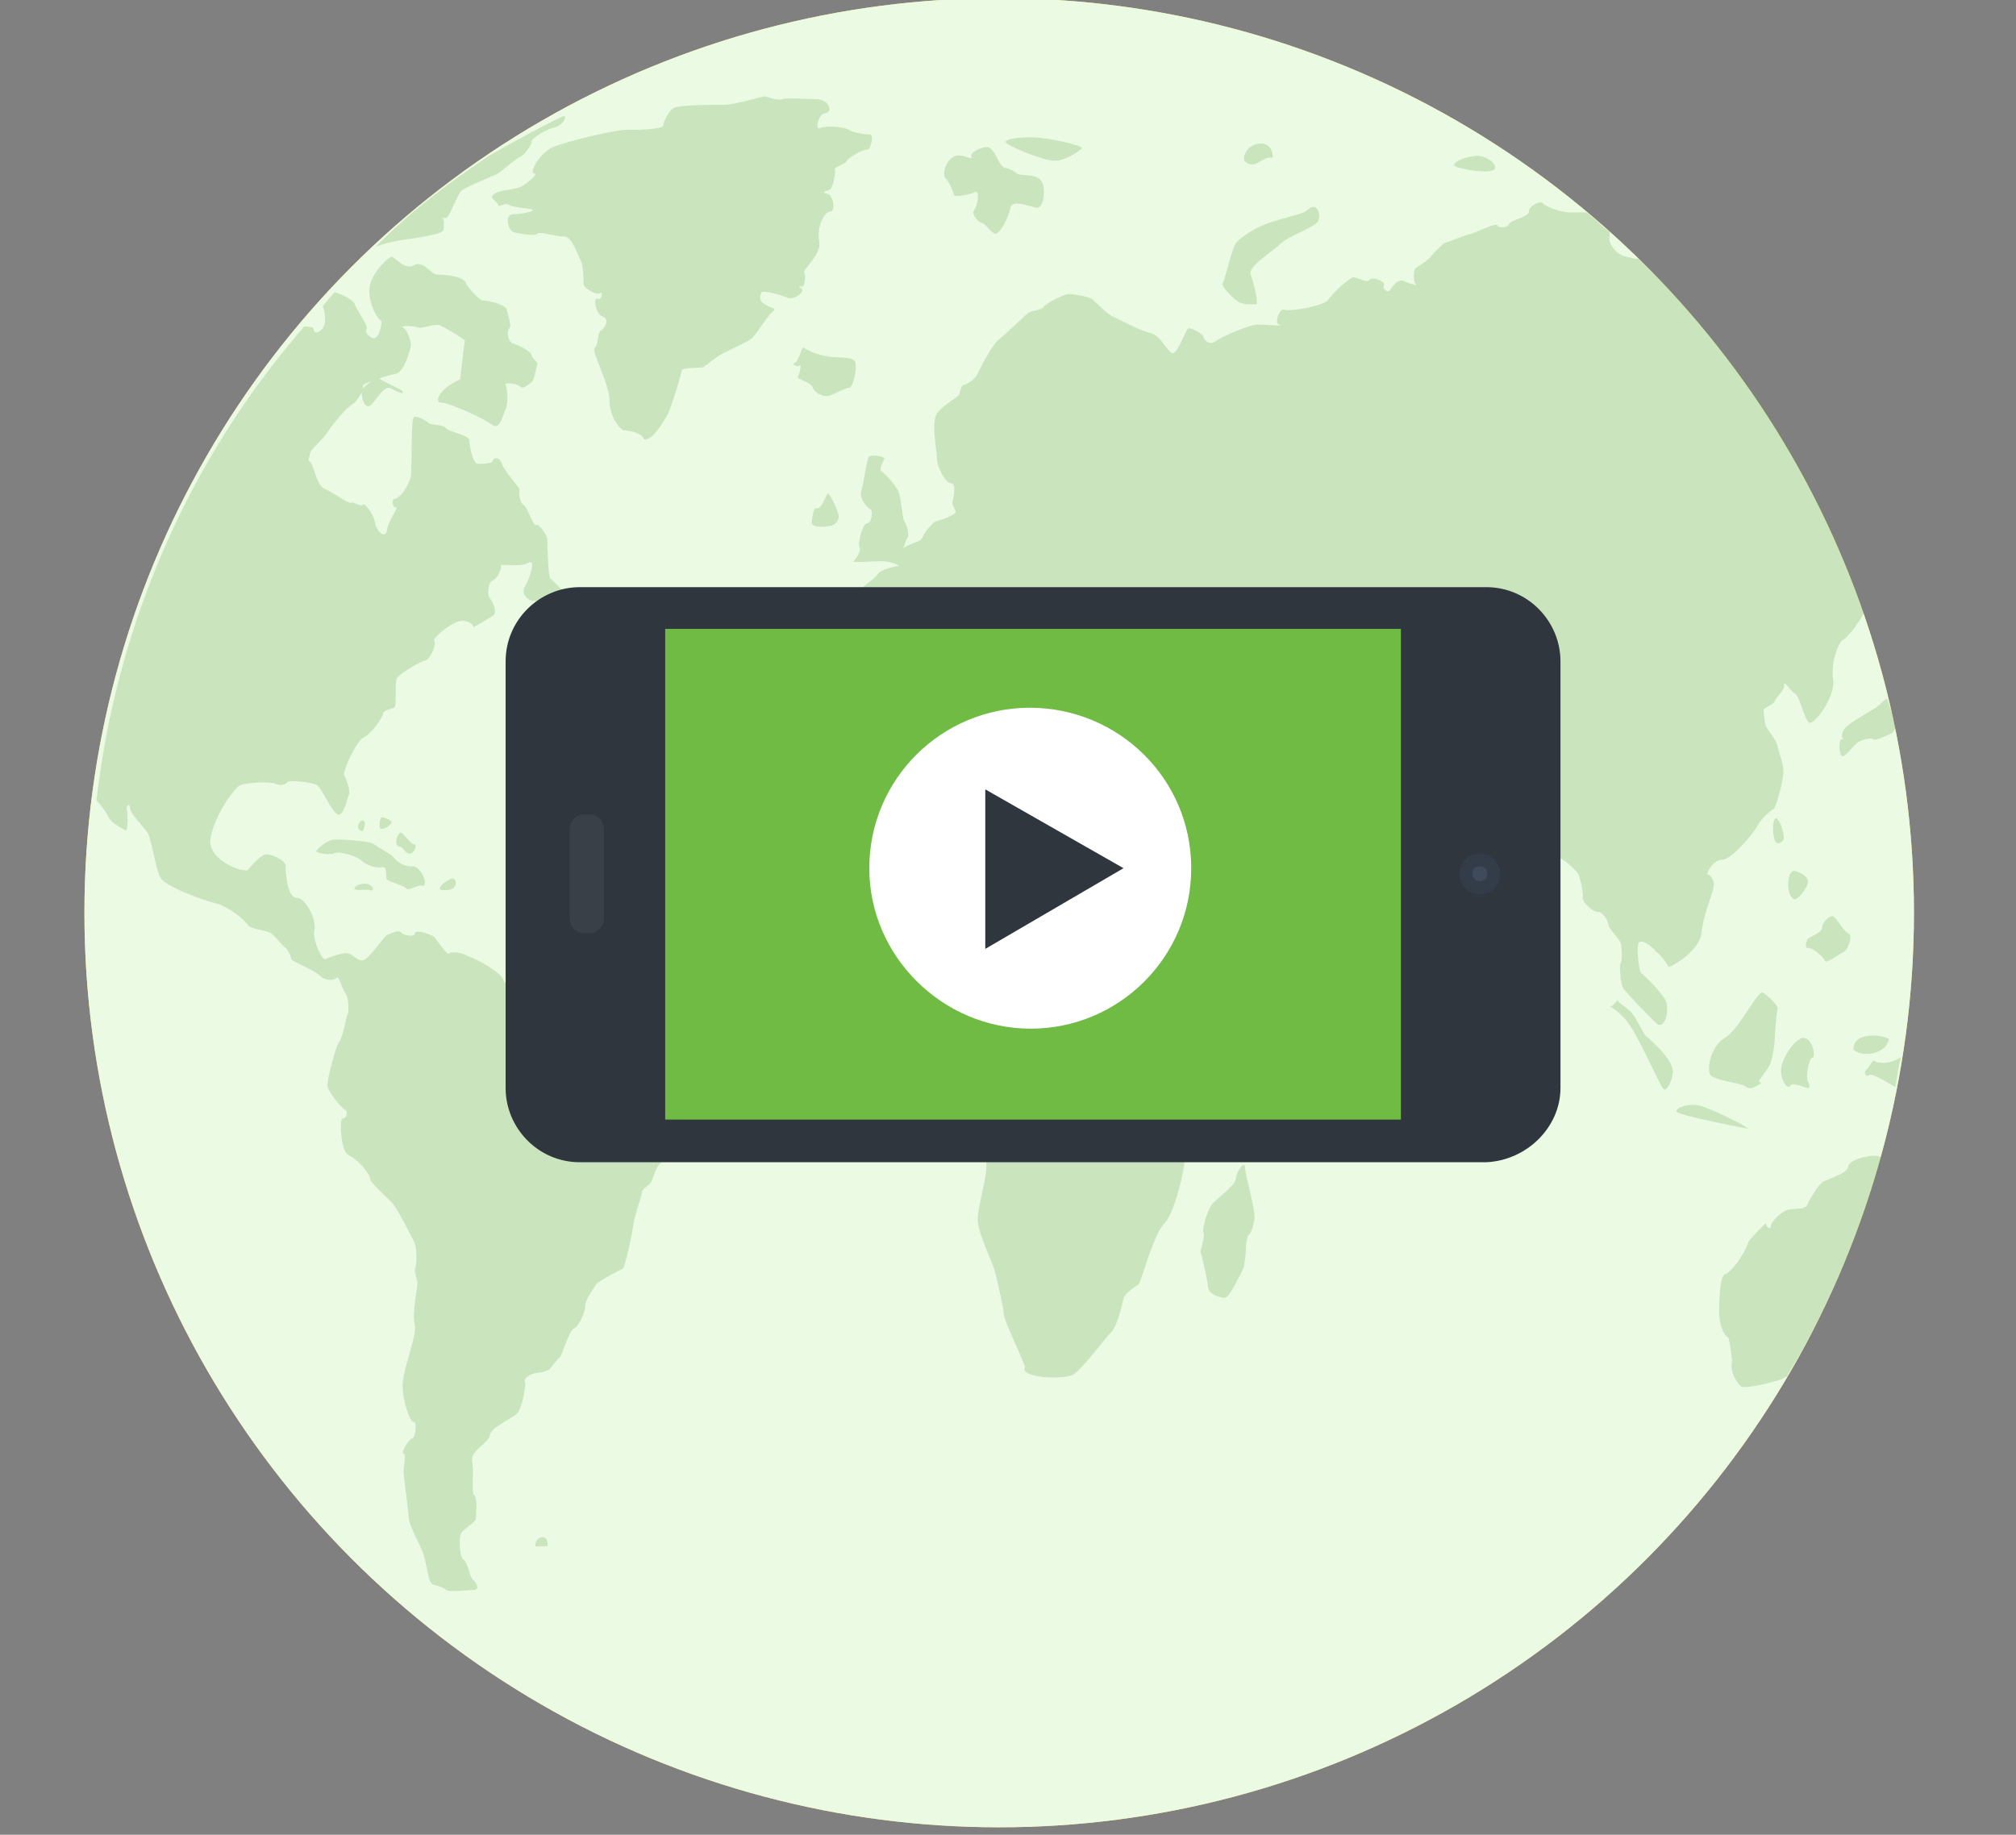 <?xml version="1.0" encoding="utf-8"?>
<!-- Generator: Adobe Illustrator 25.3.1, SVG Export Plug-In . SVG Version: 6.00 Build 0)  -->
<svg version="1.1" id="Layer_1" xmlns="http://www.w3.org/2000/svg" xmlns:xlink="http://www.w3.org/1999/xlink" x="0px" y="0px"
	 viewBox="0 0 217.3 197.8" style="enable-background:new 0 0 217.3 197.8;" xml:space="preserve">
<rect x="0" y="0" width="217.3" height="197.8" fill="#808080" stroke="none"/>
<style type="text/css">
	.st0{fill:#FFD55C;}
	.st1{fill:#EBFAE3;}
	.st2{opacity:0.24;}
	.st3{fill:#5FA344;}
	.st4{fill:none;}
	.st5{fill:#30363D;}
	.st6{fill:#6FBB44;}
	.st7{fill:#394047;}
	.st8{fill:#333C49;}
	.st9{fill:#3F4A5A;}
	.st10{fill:#FFFFFF;}
</style>
<g>
	<circle class="st0" cx="107.7" cy="98.4" r="98.6"/>
	<g>
		<g>
			<circle id="SVGID_1_" class="st1" cx="107.7" cy="98.4" r="98.6"/>
		</g>
	</g>
</g>
<g>
	<g class="st2">
		<g>
			<path class="st3" d="M202.1,124.6c-1.3,0-2.9,0.6-2.9,1.2s-1.8,1.2-2.5,1.5c-0.6,0.2-1.6,1.9-1.9,2.6c-0.3,0.6-1.6,0.3-2.3,0.6
				c-0.5,0.2-1.6,1.2-1.6,1.6s-0.3,0.5-0.6-0.2c0,0,0,0-0.9,0.9c-0.9,1-0.9,1-0.9,1c-0.5,1.5-1.9,3.4-2.6,3.6
				c-0.5,0.2-0.6,2.8-0.6,3.9c0,1.2,0.3,2.5,1,2.9c0,0,0,0,0.2,0.9c0.2,1.6,0.2,1.6,0.2,1.6c-0.3,1.3,0.6,2.5,1,2.8
				c0.3,0.2,2.8-0.3,3.6-0.6c0.3,0,0.9-0.3,1.3-0.5c4.4-7.3,7.8-15.1,10.2-23.6C202.4,124.6,202.3,124.6,202.1,124.6z"/>
			<path class="st3" d="M39.9,127c-0.2,0.3,1.6,1.9,2.3,2.6c0.6,0.6,2.1,3.6,2.5,4.4c0.3,1,0.2,2.5,0,2.9c0,0.3,0.3,1.2,0.3,1.5
				s-0.6,3.2-0.3,4.4s-1.3,4.7-1.3,6.6c0,1.8,0.9,4.1,1.2,3.9c0.3-0.2,0.3,1.6-0.2,1.8s-1.2,1.6-0.9,1.6s0,1.5,0,1.9
				s0.5,4.3,0.6,5.3c0.2,1,1.5,3.2,1.6,3.9c0.2,0.6,0.5,2.3,0.6,2.5c0,0.2,0.3,0.5,0.3,0.5s1.2,0.3,1.5,0.6s2.5,0,3.1,0
				c0.6-0.2,0-0.9-0.3-1.2s-0.5-1.9-1-2.1c-0.3-0.2-0.5-2.3-0.2-2.8s1.6-1.2,1.6-1.6s0.2-2.3-0.2-2.5c-0.3-0.3,0-2.5-0.2-3.6
				c-0.3-1.2,1.9-2.1,1.9-2.9c0.2-0.9,2.5-1.8,2.9-2.3c0.5-0.3,1-2.9,0.9-3.4c-0.3-0.5,0.9-1,1.3-1c0.5,0,1.2-0.3,1.2-0.3
				c0.2,0,0.9-1.2,1.2-1.3c0.3-0.3,1-2.9,1.6-3.2s1.2-1.9,1.2-2.5s0.9-1.8,1.2-2.3c0.3-0.3,2.5-1.5,2.8-1.6c0.3-0.2,1-3.6,1.2-4.9
				s0.9-2.9,0.9-3.4c0-0.3,0.9-0.9,0.9-0.9c0.2-0.2,0.6-1.8,1-2.1c0.3-0.3,1.6-1.9,1.6-2.3s0.2-1.2,0.3-1.9c0,0,0,0,0-0.9
				c0-1.3,0-1.3,0-1.3c-0.3-1.2-1.6-2.5-1.8-2.1c-0.3,0.3-1.6-1-2.5-1.2c-0.6-0.3-2.5-0.5-2.8-0.5s-1.9-1.2-2.6-1.5
				c-0.6-0.2-2.5-0.5-2.8-0.9c-0.3-0.2-0.9-2.8-2.1-3.6c-1.3-0.9-3.8-2.8-4.1-3.6c-0.3-0.9-2.9-2.3-3.8-2.6
				c-0.9-0.5-1.9-0.5-2.1-0.3c-0.2,0.2-1.2-1.3-1.6-1.8c-0.5-0.3-2.1-0.9-2.1-0.3c0,0.3-1.2,0.2-1.5-0.2c-0.2-0.3-1.2,0.2-1.5,0.3
				c-0.3,0.2-1.6,2.1-2.3,2.6s-1.3-0.5-1.8-0.6c-0.3-0.2-1.9,0.3-2.5,0.6c-0.3,0.3-1.5-2.1-1.2-3.2c0.2-1.2-1-3.4-1.9-3.4
				c-1,0-1.2-2.5-1.2-3.2c0.2-0.9-1.6-1.5-2.1-1.5s-1.6,1.2-1.9,1.6c-0.2,0.6-4.6-0.9-4.1-3.4c0.5-2.6,2.6-5.3,3.1-5.6
				c0.5-0.3,3.2-0.5,3.9-0.2c0.6,0.3,1.2,0,1.3-0.2c0-0.2,2.5,0,3.1,0.3c0.6,0.3,1.6,2.9,2.3,3.2c0.6,0.3,1-1.6,1.2-2.1
				s-0.3-1.8-0.5-2.1c-0.2-0.3,1.2-3.6,2.1-4.1c1-0.5,2.1-2.3,2.1-2.6s0.9-0.5,1.2-0.6s0-2.8,0.3-3.2c0.3-0.5,2.5-1.8,3.1-1.9
				c0.6-0.3,1.2-1.9,0.9-2.1c-0.2-0.3,1.6-1.8,2.6-2.1c1-0.3,1.8,0.5,1.6,0.6c0.2,0,1.6-0.9,2.1-1.2c0.6-0.3,0-1.6-0.3-1.9
				s-0.2-1.8,0.3-1.9c0.5-0.2,1-1.3,0.9-1.6s2.1,0.2,2.9-0.3c0.9-0.6,0.3,1.5-0.3,2.5c-0.6,0.9,0.5,1.6,0.9,1.6
				c0.3-0.2,0.9,0.5,0.9,0.6c0,0.3,1-0.3,1.5,0s0.9-0.9,1-1.2c0-0.5-1.3-1.5-1.6-1.9c-0.2,0-0.3-3.5-0.3-4.1s-1-1.8-1.2-1.6
				c-0.3,0.2-0.9-1.8-1.3-2.1c-0.5-0.3-0.6-1.3-0.5-1.7c0-0.3-1.6-1.9-1.9-2.8c-0.3-0.9-1-0.6-1-0.3S51.9,50,51.5,50
				c-0.5,0-0.9-1.8-0.9-2.5c0-0.6-2.1-0.9-2.5-1.3c-0.3-0.5-1.6-0.3-1.9-0.6c-0.3-0.3-1.5-0.9-1.6-0.6c-0.3,0.2-0.2,4.9-0.3,6.3
				c-0.3,1.3-1.3,2.5-1.8,2.5c-0.3,0-0.2,1,0.2,0.9c0.3,0-0.9,1.5-1,2.5c-0.2,1-1.2,0-1.3-1c-0.2-0.9-1.2-2.1-1.3-1.8
				c-0.2,0.3-0.9-0.3-1.2-0.2c-0.3,0.2-2.1-1.2-2.9-1.5c-0.9-0.3-1.2-2.8-1.6-2.9c-0.3-0.2,0-0.5,0-0.9s1.5-1.6,1.9-2.3
				c0.3-0.5,1.9-2.6,2.8-3.1c0.6-0.5,1.2-1.6,1-1.9c-0.2-0.2,2.8-1.2,3.6-1.3c0.9-0.3,1.5-2.5,1.6-3.1c0-0.6-0.5-1.8-0.9-1.9
				c-0.3-0.2,1.2-0.2,1.6,0c0.5,0.2,1.9-0.5,2.5-0.2s1.8,1,2.6,1.6c0,0,0,0-0.2,1.6c-0.3,2.6-0.3,2.6-0.3,2.6
				c-2.3,1-2.8,2.5-2.1,2.5c0.9,0,4.4,1.6,5.4,2.3c1,0.9,1.3-1,1.6-1.6s0.2-2.3,0-2.6c-0.3-0.3,1.2-0.2,1.6,0.2
				c0.3,0.3,0.9-0.3,1.2-0.5s0.5-1.6,0.6-1.9c0.2-0.3-0.6-0.6-0.6-1s-1.6-1.2-2.1-1.3c-0.5-0.3-0.6-1.3-0.3-1.6
				c0.3-0.2-0.2-1.6-0.3-2.1c-0.3-0.5-1.9-0.9-2.5-0.9c-0.5,0-1.8-1.6-1.9-1.9c-0.3-0.8-2.5-0.9-3.1-0.9s-1.5-1.6-2.5-1
				c-0.9,0.5-1.8-0.6-2.3-0.9c-0.3-0.2-2.5,1.9-2.5,3.6c0,1.6,0.9,3.1,1.2,3.2c0.3,0,0,1.5-0.5,1.9c-0.3,0.3-1.3-0.5-1-0.9
				c0.3-0.3-1-1.9-1.3-2.8c-0.3-0.5-1.5-1-2.1-1.2c-0.5,0.5-0.9,1-1.3,1.5c0.2,0.6,0.3,1.3,0.2,1.9c-0.3,1-1.2,1.2-1.2,0.6
				c0-0.2-0.3-0.3-1-0.3C20.6,49.2,12.6,67,10.4,86.3c0.5,0.5,1,1.2,1.2,1.6c0.3,0.9,1.8,1.5,1.9,1.6c0.3,0.2,0.3-1.6,0.2-2.1
				c-0.2-0.5,0.3-0.9,0.3-0.3c0,0.5,1.3,1.9,1.8,2.5c0.5,0.5,1,4.3,1.5,5c0.3,0.9,4.7,2.5,6,2.8s3.1,1.8,3.4,2.3s2.1,0.6,2.5,0.9
				c0.4,0.2,1.3,1.5,1.6,1.6c0.3,0.3,0.6,1,0.6,1.2s2.5,1.2,3.1,1.8c0.6,0.6,1.6,0.5,1.8,0.2s0.6,1.3,1,1.8c0.3,0.5,0.3,1.9,0.2,2.1
				c-0.2,0.2-0.5,2.6-1,3.1c-0.3,0.5-1.3,4.1-1.2,4.7s1.3,2.1,1.8,2.5c0.5,0.2,0.3,1-0.2,1c-0.3,0-0.2,3.4,0.6,3.9
				C39.1,125.3,39.9,126.9,39.9,127z"/>
			<path class="st3" d="M51.3,67.1L51.3,67.1C51.1,67.1,51.1,67.1,51.3,67.1z"/>
			<path class="st3" d="M44.6,25.7c1.2-0.2,3.1-0.5,3.2-0.9c0-0.3,0.2-1.2-0.2-1.3c0.2,0,0.3,0,0.5,0c0.3,0,1.2-2.5,1.6-2.9
				s3.1-1.5,3.8-1.8c0.6-0.3,1.9-1.6,2.6-1.9c0.5-0.2,1.3-1.5,1.2-1.6c-0.2-0.3,1.8-1.5,2.6-1.6c0.9-0.3,1.2-1.2,0.9-1.2
				c-0.2,0-4.3,2.1-8.1,4.3c-4.3,2.9-8.5,6-12.2,9.8C42,26,43.8,25.8,44.6,25.7z"/>
			<path class="st3" d="M115.7,148.2c1.2-0.9,3.4-3.9,4.1-4.6c0.6-0.6,1.2-3.1,1.3-3.6c0.1-0.5,1.2-1.3,1.6-1.5
				c0.3-0.2,1.6-5.4,2.8-6.6c1.2-1.2,2.5-6.7,2.3-8.8c-0.2-2,0.9-5.9,1-6.7c0.3-0.9,1.6-2.6,2.1-2.8c0.3-0.3,3.1-4.4,4.1-5.7
				c0.9-1.5,1.6-4.6,1.5-5.3c-0.2-0.9-1.9-1.2-2.5-0.9c-0.5,0.3-2.1,0.6-2.6,0.6s-1.8-2.9-2.6-3.6c-0.9-0.6-1.5-4.1-1.9-4.7
				s-1.8-2.3-2.1-2.8c-0.6-0.5-0.6-2.1-0.6-2.8c0-0.5,0.9,0.3,1,1c0.2,0.9,2.1,3.6,2.8,4.7c0.6,1,2.3,4.1,2.8,5c0.5,1,4.3,0.5,5.4,0
				c1.2-0.5,2.8-1.6,2.8-1.9s1.9-1.2,2.5-1.6c0.5-0.3,1-2.8,1.3-3.1c0.3-0.3-0.3-2.5-0.6-3.2c-0.3-0.6-2.5-1.2-2.8-0.9
				c-0.3,0.3-1.2-1.5-1.6-1.9c-0.3-0.6-1.8-1.3-1.9-1.8c0-0.3,0.6-1.2,0.9-1.2c0.3-0.2,2.9,1.8,3.8,2.8s1.6,2.8,1.8,3.1
				c0.2,0.3,2.3,0.5,2.8,0c0.5-0.3,1-0.3,1.2,0.2c0,0,0,0,0.6-0.2c2.5-0.3,2.5-0.3,2.5-0.3c1.2,1.2,1.5,2.3,1.5,2.5s0.6,1.2,1.2,1.3
				c0.5,0.2,0.9,1.6,1,1.9c0.2,0.3,1.5,2.8,1.8,3.6c0.3,1,1.5,2.9,1.6,3.4c0.3,0.5,0.5,1.9,0.5,2.5c0,0.3,0.9,1.2,1.5,1.2
				c0.5,0,1.6-3.4,1.9-4.7c0.3-1.3,1.2-2.3,1.3-2.3c0.3,0,0.5-0.6,0.5-1c0-0.3,1.3-0.3,1.5-0.6c0.2-0.3,0.5-2.6,1-2.9
				s2.3-1.5,2.8-1.6c0.5-0.2,2.1,1.2,2.5,1.8c0.3,0.6,0.6,2.3,0.5,2.5c-0.2,0.3,0.9,1.6,1.6,1.6c0.7,0,1.2,1.2,1.2,1.5
				s1.2,1.5,1.3,1.9s0.2,1.8,0,2.1s0,2.1,0.2,2.6s2.8,3.1,3.6,3.9c1,0.9,1.5-1.6,1-2.5s-2.1-2.5-2.6-2.9c-0.3-0.5-0.5-2.6-0.3-3.2
				s1.5,0.3,1.9,0.9c0.5,0.3,1.2,1.3,1.3,1.6c0,0.3,3.4-1.6,3.6-3.6c0.2-2.1,1.3-4.4,1.3-5c0.2-0.5-0.3-1.3-0.6-1.3s0.5-1.6,1.5-1.6
				s3.2-2.6,3.8-3.6c0.5-1,1.6-1.8,1.8-1.9s0.9-2.6,1-3.6c0.2-0.9-0.5-2.6-0.6-3.1c0-0.5-0.9-1.6-1.2-2.1c-0.2-0.3-0.3-1.8-0.3-1.9
				c0.2-0.3,1-0.5,1.2-0.9c0-0.3,1.2-1.3,1-1.8c0-0.5,0.6,0.6,1.2,1c0.5,0.3,1,2.8,1.5,3.1c0.5,0.3,2.8-2.6,2.6-4.6
				c-0.3-1.9,0.6-4.3,1.2-4.4c0.3-0.2,1.5-1.6,2.1-2.8c-5-14.6-13.3-27.7-24.3-38.2c-0.2,0-0.3,0-0.3,0c-0.9-0.2-0.9-0.2-0.9-0.2
				c-1.5-0.3-2.1-1.8-1.9-2.1c0-0.2,0-0.3,0-0.6c-0.9-0.6-1.6-1.5-2.5-2.1c-0.6,0-1.3,0-1.8,0c-0.9,0-2.6-0.6-2.9-1
				c-0.3-0.3-1.5,0.3-1.5,0.9s-1.9,0.9-2.1,1.3c-0.2,0.5-1.2,0.5-1.3,0.2c-0.2-0.3-1.9,0.6-2.8,0.9c-0.9,0.2-2.5,0.9-2.9,1
				c-0.3,0.2-1.3,1.2-1.5,1.5s-1.3,1-1.6,1.2s-0.3,1.8,0.2,1.9s-0.9-0.2-1.5-0.5s-1.2,0.6-1.5,1c-0.2,0.3-0.9-0.2-0.6-0.6
				c0-0.5-1.5-0.9-1.6-0.5c-0.2,0.3-1.2-0.2-1.6-0.3c-0.3-0.2-2.3,1.6-2.9,2.5c-0.6,0.6-3.9,1.2-4.6,1c-0.6-0.3-1.2,1.5-0.6,1.6
				c0.5,0.2-1.3,0-2.3,0s-3.9,1.3-4.6,1.8c-0.6,0.5-1.3-0.2-1.3-0.5s-1.2-0.9-1.5-0.9c-0.3-0.2-1,2.1-1.6,2.6s-1.3-1.8-2.6-2.1
				c-1.3-0.3-3.6-1.6-4.1-1.8s-1.8-1.5-2.1-1.8c-0.3-0.3-2.1-0.6-2.6-0.6s-2.5,1-2.8,1.5c-0.5,0.3-1.2,0.3-1.5,0.5s-2.3,2.1-3.1,2.8
				c-0.9,0.6-2.1,3.2-2.6,4.1c-0.5,0.6-1.2,0.9-1.3,0.9c-0.3,0-0.5,0.9-0.5,1c0,0.3-2.5,1.5-2.6,2.6c-0.3,1.2,0.2,3.6,0.2,4.4
				s0.9,2.6,1.5,2.6s0.3,1.5,0.2,1.9c-0.2,0.3,0.3,0.9,0.3,1.2s-1.6,0.9-2.1,1c-0.5,0.2-1.3,1.3-1.5,1.8s-1.6,0.6-2.1,1.2
				c0.2-0.3,0.3-0.9,0.5-1.2c0.3-0.5-0.2-1.6-0.3-1.8c-0.3-0.2-0.3-3.1-0.9-3.6C96.3,52,95.3,51,95,50.8c-0.3-0.2,0.2-1,0.3-1.3
				c0.2-0.3-1.3-0.5-1.6-0.3c-0.3,0.2-0.6,3.1-0.9,3.8c-0.2,0.9,0.9,1.9,1,1.9c0.3,0,0.2,1.5-0.3,1.5s-1,1.9-0.9,2.5
				c0.3,0.5-0.3,1.3-0.6,1.6c-0.3,0.2,1.9,0,3.1,0c1,0,1.8,0.5,1.8,0.5s-1.9,0.3-2.3,0.9c-0.3,0.5-1.6,1.3-1.8,1.6
				c-0.3,0.3,0.3,1.2,1,1.2s1.2,1.9,1.6,2.3c0.3,0.3,0.3,1.3,0,1.6c-0.2,0.3-2.8-0.2-3.6,0c-1,0.3-2.1,2.3-2.3,3.1
				c0,0.9,0.2,2.9,0.3,3.6s2.1,1,2.5,1.3c0.3,0.3,2.5,0,2.8,0.2s1.6-1.9,1.9-2.9s2.3-2.8,2.8-3.6c0.3-0.6,2.6-0.6,3.2-1
				c0.5-0.3,0.3,1.6,0.5,2.8c0.3,1.2,2.5,1,2.1,0c-0.3-1,0.2-1.5,0.3-1.2c0.2,0.3,2.1,1.2,2.5,1.8c0.3,0.6,0.3,1.8-0.2,1.8
				s-0.5,1.3,0,1.6c0.5,0.2,1.2-1.6,1.6-1.8c0.5-0.3,1-1.3,0.6-1.5c-0.2,0,0.3-1,0.9-0.9c0.3,0.3-1.2-2.1-1.9-2.9
				c-0.9-0.9-0.3-0.5,1.3,0.9c0,0,0,0,1.2,1.6c0.2,0.3,0.5,1.2,0.6,1.5c0.3,0.5,0.3,0.5,0.3,0.5c0.2,0.5,0.3,1.9,0.3,2.5
				c0,0.3,0.9,1.2,1.5,1.2s1,0.3,0.9,0.3s0.3,1.2,0.9,1.2c0.5,0,0.9-1.3,0.2-1.3c-0.7,0-0.5-1.9-0.5-2.8s0.3-1.6,0.5-1.6
				s0,1.8,0,2.1c0,0.3,0.2,1.2,0.5,1.8c0,0,0,0,0.5,0.3c1.2,1,1.2,1,1.2,1c1.8-0.5,4.1-0.2,4.1,0.3c0,0.3,1.3,0.5,1.3-0.2
				c0-0.6,0.2,0,0.2,0.3s-1.2,1.9-1.3,2.8c-0.2,0.9-4.3,0.3-6,0.2c-1.8-0.2-4.4,0.5-4.6,1s-2.9-1.2-4.3-1.8
				c-1.2-0.5-2.3-2.5-2.5-2.6c-0.3-0.3,0.2-0.9,0-1.2c-0.2-0.3-2.9-0.5-3.8-0.2s-5.3,0.9-6,1.2c-1,0.5-2.6,0-3.1-0.2
				c-0.5,0-1.6,1.3-2.1,1.6c-0.6,0.2-1.3,2.2-1.6,4.3c0,0,0,0-0.9,1.5c-0.5,1-0.5,1-0.5,1c-1.5,1.2-2.9,4.7-3.4,5.4
				c-0.5,0.9-0.9,5.9-0.9,7.8s1.5,5.4,1.9,6.3c0.3,1,3.1,3.2,3.9,3.8c0.9,0.5,3.8,0.6,4.7,0.6c1,0,1.9-0.9,2.5-1.9c0,0,0,0,1.3,0.2
				c0.6,0,0.6,0,0.6,0c0,0.9,1.9,1.3,2.6,1.6c0.5,0.3,1.8,0,2.3,0c0.3-0.2,0.9,3.4,0.5,4.4c-0.3,1,0.6,4.7,1,5.7
				c0.3,1.2,1.6,4.1,1.6,5.3c0.2,1.2-0.9,4.6-0.9,5.9c-0.2,1.3,1.6,4.7,1.9,6s0.9,3.8,0.9,4.4c0,0.6,1.8,4.3,2.3,5.7
				C109.8,148.5,114.4,148.8,115.7,148.2z"/>
			<path class="st3" d="M196.7,103.6c0.2,0.3,1.3-0.6,1.9-0.9c0.6-0.2,1.2-1.9,0.6-2.1c-0.5-0.2-1.2-1.6-1.6-1.8
				c-0.3-0.2-1.2,0.6-1.2,1.2s-1.3,0.9-1.6,1.3c-0.2,0.5-0.2,0.9,0,0.9C195.4,102.1,196.7,103.3,196.7,103.6z"/>
			<path class="st3" d="M195.4,114c0.3-0.2,0-1.9-0.9-2.1s-2.8,2.5-2.5,3.9c0.3,1.5,0.9,1.5,1,1.2c0.2-0.3,1.5,0.2,1.8,0.3
				c0.3,0.1,0.3-0.3,0-0.9C194.7,115.7,195,114,195.4,114z"/>
			<path class="st3" d="M191.3,111.9c0-0.6,0.2-2.8,0.3-3.1c0.2-0.3-1.2-1.6-1.6-1.8c-0.6-0.2-2.6,4.1-4.1,4.9
				c-1.5,0.9-1.9,3.2-1.6,3.9c0.3,0.7,3.2,0.9,3.8,1.3c0.5,0.5,1.2,0,1.5-0.2c0.3,0,0.2-0.3,0-0.3s1-1.3,1.2-1.9
				C191.1,114,191.3,112.5,191.3,111.9z"/>
			<path class="st3" d="M183.2,119.2c-1.2-0.3-2.5,0.2-2.5,0.6c-0.2,0.3,4.3,1.2,5.7,1.5c1.5,0.3,2.5,0.5,1.9,0.3
				C188.1,121.3,184.4,119.5,183.2,119.2z"/>
			<path class="st3" d="M192.2,90.6c0.3-0.5-0.5-2.8-0.9-2.3c-0.3,0.5-0.2,1.8,0,2.3C191.4,91,191.9,91,192.2,90.6z"/>
			<path class="st3" d="M194.8,95.4c0.3-0.6-0.3-1.2-1.3-1.5c-1-0.2-0.9,2.6-0.3,2.9C193.5,97.4,194.5,96.1,194.8,95.4z"/>
			<path class="st3" d="M199.8,113.2c1.2,0.9,3.6,0.3,3.8-1.2C202.4,111.4,199.6,111.4,199.8,113.2z"/>
			<path class="st3" d="M199.2,78.2c-0.5,0.3-0.9,1.2-0.5,1.5h-0.2c-0.3,0-0.3,1.5,0,1.8s1.3-1.2,1.8-1.5s1.5-0.5,1.6-0.3
				c0.2,0.2,1-0.2,1.9-0.6c0.2,0,0.3-0.3,0.5-0.6c-0.2-1.2-0.5-2.1-0.9-3.2c-0.5,0.3-1,0.9-1.2,1C202,76.4,199.8,77.7,199.2,78.2z"
				/>
			<path class="st3" d="M173.1,108.3L173.1,108.3C173,108.1,173,108.1,173.1,108.3z"/>
			<path class="st3" d="M180.2,115c-0.3-1-1.8-2.5-2.9-3.4c0,0,0,0-0.5-0.9s-0.5-0.9-0.5-0.9c-0.5-1-1.8-1.6-1.9-1.9s-0.5,0.9-1,0.5
				c0.3,0.2,0.9,0.5,1.5,1.2c1.3,1,3.9,7.3,4.4,7.8C179.7,117.8,180.6,115.9,180.2,115z"/>
			<path class="st3" d="M160,104.6c-0.3,0.6,1.8,2.3,1.9,1.9c0.1-0.4-0.3-2.1-0.6-2.5C161,103.6,160.3,103.9,160,104.6z"/>
			<path class="st3" d="M130.2,138.7c0,0.9,1.6,1.3,1.9,1.2c0.5-0.2,1.6-2.5,1.9-3.1c0.2-0.6,0.3-1.9,0.3-2.5c0-0.3,0.2-1.2,0.3-1.2
				c0.2,0,0.5-0.9,0.6-1.6c0.2-0.9-1-4.9-1-5.6c0-0.9-0.9,0.3-1,1.2c-0.2,0.9-2.1,2.1-2.6,2.8c-0.5,0.6-1,2.6-0.9,2.9
				c0.2,0.3-0.2,1.8-0.3,2.1C129.5,135.3,130.2,138.1,130.2,138.7z"/>
			<path class="st3" d="M57.7,166.7c0.3,0,0.9,0,1.3,0C59.2,165.2,57.6,165.6,57.7,166.7z"/>
			<path class="st3" d="M93.8,14.5c-0.5,0-1.9-0.2-2.3-0.5s-2.5-0.5-3.1-0.2s-0.2-1.6,0.6-1.6c0.9-0.2,0.2-1.5-0.9-1.5
				s-3.2-0.2-3.8,0c-0.5,0.2-1.6-0.3-1.9-0.3s-3.2,0.9-4.4,0.9c-1.3,0-4.4,0-5.3,0.3c-0.6,0.2-1.2,1.6-1.2,1.9
				c0,0.5-3.1,0.5-4.1,0.5s-6.3,1.2-7.9,1.9c-1.5,0.8-2.5,2.8-1.9,2.8c0.5,0-0.9,1.2-1.6,1.5c-0.9,0.3-2.6,0.3-2.9,0.9
				c-0.3,0.3,0.5,0.6,0.6,1c0.2,0.3,0.6-0.3,1.2,0c0.5,0.3,1.9,0.3,2.5,0.5c0.3,0.2-1.3,0.5-2.1,0.5c-0.9,0-0.6,1.6,0,1.9
				c0.6,0.2,2.5,0.5,2.6,0.2c0.2-0.3,1.9,0.3,2.9,0.3c0.9,0,1.5,2.1,1.8,2.6s0.3,2.1,0.3,2.5c0,0.5,1.5,1.3,1.8,1
				c0.3-0.3,0.2,0.9-0.3,0.6c-0.5-0.2-0.2,1.6,0.5,1.9c0.9,0.3,0.3,1.3-0.2,1.6c-0.3,0.3-0.2,1.5-0.6,1.8c-0.4,0.3,1.6,3.9,1.6,5.7
				s1.2,3.2,1.6,3.2c0.5,0,1.9,0.3,2.1,0.9c0.2,0.3,1-0.3,1.2-0.6c0.3-0.3,0.9-1.2,1.3-1.9c0.5-0.9,1.5-4.4,1.6-4.9
				c0.2-0.3,1.8-0.2,2.3-0.3c0.3-0.2,1.5-1.2,1.8-1.3c0.3-0.3,2.8-1.3,3.4-1.8s1.8-2.6,2.3-2.9c0.5-0.5-0.3-0.3-1-0.9
				c-0.6-0.3-0.3-1-0.2-1.2c0.2-0.2,2.1,0.3,2.8,0.6c0.6,0.3,1.9-0.6,1.5-1c-0.5-0.3-0.2-0.3,0-0.2c0.3,0.2,0.5-1.2,0.3-1.5
				c-0.3-0.3,1.9-1.9,1.6-3.4c-0.3-1.6,0.6-3.2,1.2-3.2s0.3-1.8-0.3-1.9c-0.9-0.2,0-0.3,0.3-0.5c0.3-0.3,0.6-1.8,0.5-2.1
				c-0.2-0.3,1.2-0.6,1.3-1c0.2-0.3,1.6-1.2,2.3-1.2C93.9,15.9,94.2,14.5,93.8,14.5z"/>
			<path class="st3" d="M106.6,15.9c-0.6-0.2-2.1,0.5-1.9,1s-1.2-0.5-1.9,0c-1,0.5-1.2,2.1-0.9,2.3c0.3,0.2,0.9,1.5,0.9,1.8
				s1.8,0,2.3-0.3s0.3,1.3,0,1.8c-0.5,0.5,0.2,1.3,0.6,1.5c0.5,0,1.2,1.2,1.6,1.2c0.5,0,1.5-1.9,1.6-2.8c0.2-0.9,1.9-0.2,2.8,0
				s1.2-2.8,0.2-3.2c-0.9-0.5-1.9-0.2-2.3-0.5c-0.3-0.3-1-0.6-1.3-0.6C107.6,17.8,107.3,16.2,106.6,15.9z"/>
			<path class="st3" d="M113.4,17.3c1.3,0.2,2.9-1,3.2-1.3c0.3-0.3-3.8-1.2-5.4-1.2s-2.8,0.2-2.8,0.5
				C108.3,15.6,112.1,17.2,113.4,17.3z"/>
			<path class="st3" d="M88,54.8c-0.3-0.2-0.5,1.2-0.5,1.6c0,0.4,1.3,0.5,1.9,0.3c0.5,0,1-0.5,1-1s-0.9-2.5-1.2-2.5
				C89,53.5,88.5,55,88,54.8z"/>
			<path class="st3" d="M92.1,38.9c-0.3-0.5-2.5-0.3-2.9-0.5c-0.5,0-2.1-0.5-2.5-0.9c-0.3-0.3-0.5,1.3-1,1.6
				c-0.5,0.2,0.3,0.5,0.5,0.3s0,0.9-0.2,1.2s1.5,0.6,1.6,1.2c0.2,0.5,0.9,0.9,1.5,0.9s1.9-0.9,2.5-0.9C92,41.6,92.5,39.3,92.1,38.9z
				"/>
			<path class="st3" d="M138,26.3c0.9-0.9,3.8-1.8,4.1-2.5c0.3-0.9-0.2-1.5-0.5-1.5s-0.6,0.3-0.9,0.5c0,0.2-3.6,1-4.6,1.5
				c-1.2,0.5-2.3,1.3-2.8,1.8s-1.2,3.9-1.5,4.4c-0.3,0.3,1.2,1.8,1.8,2.1s1.5,0.2,1.8,0.2s-0.3-2.5-0.6-3.2
				C134.5,28.7,137.1,27.2,138,26.3z"/>
			<path class="st3" d="M134.1,17.3c1.2,1.2,1.8-0.5,3.1-0.3C137.2,14.5,133.9,15.4,134.1,17.3z"/>
			<path class="st3" d="M156.7,17.8c0,0.3,3.2,0.9,4.1,0.6c1-0.2-0.2-1.6-1.6-1.6C158,16.9,156.9,17.3,156.7,17.8z"/>
			<path class="st3" d="M39.1,41.9c-0.3,0.3,0,1.9,0.6,1.9s1.6-2.5,2.5-1.9c0.9,0.5,1.3,0.6,1.2,0.3c-0.2-0.3-2.5-1.2-2.6-1.5
				C40.5,40.6,39.5,41.5,39.1,41.9z"/>
			<path class="st3" d="M47.4,95.8c0,0.3,1.5,0.2,1.6-0.2c0.2-0.3,0.2-0.9-0.3-0.9C48.4,94.8,47.4,95.4,47.4,95.8z"/>
			<path class="st3" d="M41.2,93.5c0.6-0.2,0.3,1,0.5,1.3s1.8,0.6,2.1,1c0.3,0.3,1.2-0.5,1.8-0.3c0.6,0-0.2-2.3-1.3-2.1
				c-1.2,0-1.9-1-2.1-1.2c-0.3-0.2-1.5-0.9-1.9-1.2c-0.3-0.3-3.1-0.5-4.1-0.5s-1.9,1-2.1,1.2C33.9,92,35.6,92.2,36,92
				c0.5-0.3,2.6,0.3,3.1,0.9C39.5,93.2,40.3,93.6,41.2,93.5z"/>
			<path class="st3" d="M38.2,95.8c0,0.3,1.5,0,1.8,0.2c0.3,0,0.3-0.2,0-0.5C39.5,95,38.2,95.4,38.2,95.8z"/>
			<path class="st3" d="M39.2,88.5c-0.3-0.2-0.6,0.3-0.6,0.6c0,0.3,0.2,0.5,0.5,0.5C39.2,89.5,39.5,88.6,39.2,88.5z"/>
			<path class="st3" d="M42.2,88.6c-0.2-0.3-0.9-0.5-1-0.5c-0.2,0-0.3,0.5-0.3,1C41,89.8,42.3,88.9,42.2,88.6z"/>
			<path class="st3" d="M44.3,92c0.6-0.3,0.6-1,0.3-1s-1-1-1.3-1.2s-0.6,0.6-0.6,1c0,0.3,0.2,0.5,0.5,0.5
				C43.3,91.2,43.8,92.2,44.3,92z"/>
			<path class="st3" d="M204,114.4c-0.3,0.2-1.6,0.3-1.9,0c-0.2-0.3-0.5,0.5-0.9,0.9c-0.3,0.2-0.2,0.9,0.3,0.6
				c0.3-0.2,1.6,0.6,2.8,1.3c0.2-1.2,0.3-2.1,0.6-3.2C204.7,114.1,204.3,114.3,204,114.4z"/>
		</g>
		<g>
			<circle class="st4" cx="109.3" cy="90.3" r="91.8"/>
		</g>
	</g>
	<g>
		<path class="st5" d="M168.2,117.3v-46c0-4.3-3.5-8-8-8H62.5c-4.3,0-8,3.5-8,8v46c0,4.3,3.5,8,8,8h97.7
			C164.6,125.1,168.2,121.5,168.2,117.3z"/>
		<rect x="71.7" y="67.8" class="st6" width="79.3" height="52.9"/>
		<path class="st7" d="M61.4,89.4c0-0.9,0.7-1.6,1.6-1.6h0.5c0.9,0,1.6,0.7,1.6,1.6V99c0,0.9-0.7,1.6-1.6,1.6H63
			c-0.9,0-1.6-0.7-1.6-1.6C61.4,98.9,61.4,89.4,61.4,89.4z"/>
		<g>
			<path class="st8" d="M159.5,96.4c-1.2,0-2.2-1-2.2-2.2s1-2.2,2.2-2.2s2.2,1,2.2,2.2C161.7,95.5,160.8,96.4,159.5,96.4z"/>
			<path class="st9" d="M159.5,95c-0.4,0-0.8-0.3-0.8-0.8s0.3-0.8,0.8-0.8s0.8,0.3,0.8,0.8S160,95,159.5,95z"/>
		</g>
	</g>
	<path class="st10" d="M128.4,93.6c0,9.6-7.8,17.3-17.3,17.3s-17.4-7.8-17.4-17.3c0-9.6,7.8-17.3,17.3-17.3S128.4,83.9,128.4,93.6z"
		/>
	<polygon class="st5" points="106.2,85.1 106.2,102.3 121.1,93.6 	"/>
</g>
</svg>
